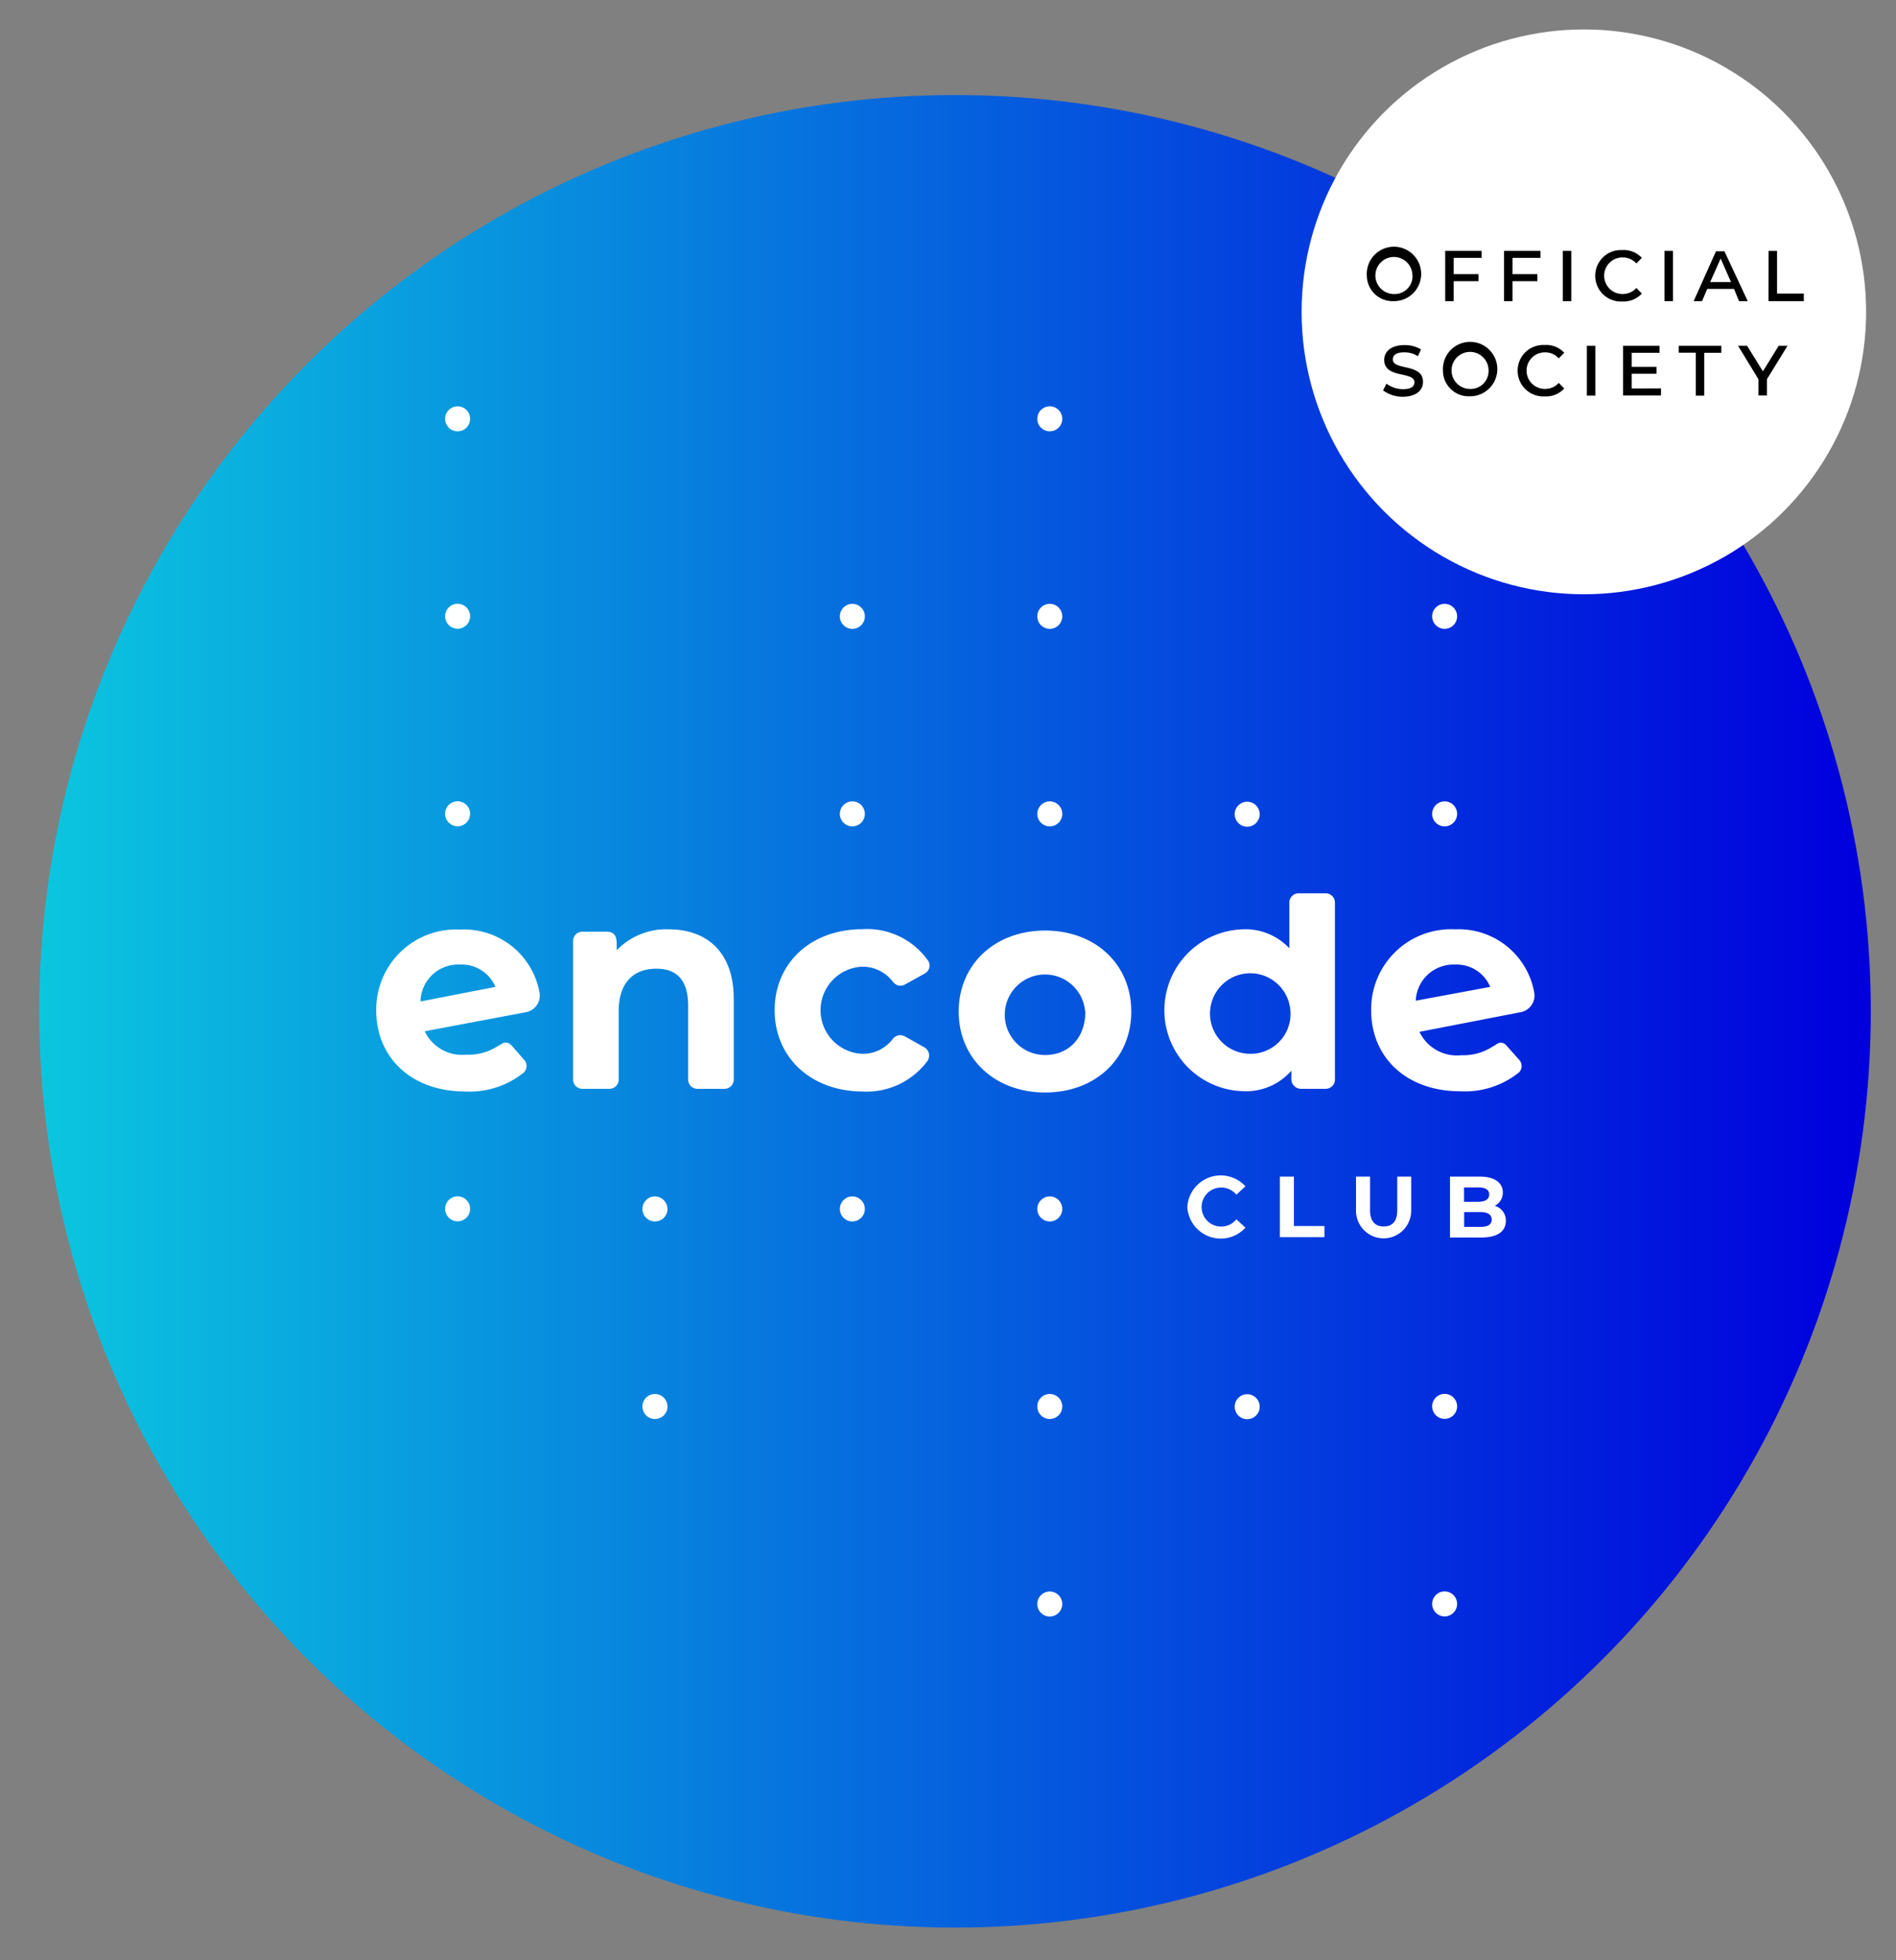 <svg id="Layer_1" data-name="Layer 1" xmlns="http://www.w3.org/2000/svg" xmlns:xlink="http://www.w3.org/1999/xlink" viewBox="0 0 170.08 175.75"><rect x="0" y="0" width="170.08" height="175.75" fill="#808080" stroke="none"/><defs><style>.cls-1{fill:url(#New_Gradient_Swatch);}.cls-2{fill:#fff;}</style><linearGradient id="New_Gradient_Swatch" x1="3.52" y1="90.67" x2="167.83" y2="90.67" gradientUnits="userSpaceOnUse"><stop offset="0" stop-color="#0bc6df"/><stop offset="0.99" stop-color="#00d"/></linearGradient></defs><title>oficcial-society_01</title><circle class="cls-1" cx="85.67" cy="90.67" r="82.15"/><path class="cls-2" d="M134.68,93.48a.76.76,0,0,1,.49.3L136.26,95a.82.82,0,0,1,0,1.15A7.74,7.74,0,0,1,131,97.84c-4.88,0-8-3.07-8-7.26a7.17,7.17,0,0,1,7.55-7.26A6.88,6.88,0,0,1,137.63,89a1.52,1.52,0,0,1-1.22,1.75l-9.08,1.76a3.72,3.72,0,0,0,3.75,2.1,4.86,4.86,0,0,0,2.79-.76l.31-.18A.75.75,0,0,1,134.68,93.48Zm-1-5a3.28,3.28,0,0,0-3.21-2A3.38,3.38,0,0,0,127,89.72Z"/><path class="cls-2" d="M106.51,108.22a3,3,0,0,1,5.21-1.86l-.81.75a1.76,1.76,0,0,0-1.37-.64,1.75,1.75,0,0,0,0,3.5,1.74,1.74,0,0,0,1.37-.65l.81.75a3,3,0,0,1-5.21-1.85Z"/><path class="cls-2" d="M114.81,105.49h1.26v4.43h2.74v1h-4Z"/><path class="cls-2" d="M121.64,108.55v-3.06h1.26v3c0,1,.45,1.47,1.22,1.47s1.22-.43,1.22-1.47v-3h1.25v3.06a2.47,2.47,0,1,1-4.95,0Z"/><path class="cls-2" d="M135.08,109.46c0,.94-.75,1.49-2.19,1.49h-2.82v-5.46h2.67c1.36,0,2.07.57,2.07,1.42a1.31,1.31,0,0,1-.73,1.2A1.35,1.35,0,0,1,135.08,109.46Zm-3.75-3v1.29h1.26c.62,0,1-.22,1-.65s-.34-.64-1-.64Zm2.48,2.89c0-.46-.35-.68-1-.68h-1.47V110h1.47C133.46,110,133.81,109.8,133.81,109.33Z"/><path class="cls-2" d="M45.44,93.48a.76.76,0,0,1,.49.3L47,95a.82.82,0,0,1,0,1.15,7.74,7.74,0,0,1-5.25,1.71c-4.88,0-8-3.07-8-7.26a7.17,7.17,0,0,1,7.55-7.26A6.88,6.88,0,0,1,48.4,89a1.52,1.52,0,0,1-1.22,1.75L38.1,92.46a3.72,3.72,0,0,0,3.75,2.1,4.86,4.86,0,0,0,2.79-.76l.31-.18A.75.75,0,0,1,45.44,93.48Zm-1-5a3.28,3.28,0,0,0-3.21-2,3.38,3.38,0,0,0-3.51,3.31Z"/><path class="cls-2" d="M65.82,89.55v7.24a.83.83,0,0,1-.83.83H62.56a.83.83,0,0,1-.83-.83V90.18c0-2.28-1-3.33-2.85-3.33-2,0-3.38,1.2-3.38,3.8v6.14a.83.83,0,0,1-.83.83H52.24a.83.83,0,0,1-.83-.83V84.36a.83.83,0,0,1,.83-.83h2.14c.71,0,.92.37.94,1v.67A6.17,6.17,0,0,1,60,83.32C63.3,83.32,65.82,85.26,65.82,89.55Z"/><path class="cls-2" d="M69.49,90.57c0-4.24,3.27-7.26,7.86-7.26a6.68,6.68,0,0,1,5.93,2.86.81.81,0,0,1-.34,1.12l-1.8,1A.84.84,0,0,1,80.08,88a3.41,3.41,0,0,0-2.76-1.33,3.91,3.91,0,0,0,0,7.81,3.37,3.37,0,0,0,2.76-1.32.84.84,0,0,1,1.06-.26l1.78,1a.85.85,0,0,1,.27,1.23,6.79,6.79,0,0,1-5.85,2.73C72.76,97.83,69.49,94.82,69.49,90.57Z"/><path class="cls-2" d="M86,90.69c0-4.24,3.27-7.26,7.75-7.26s7.73,3,7.73,7.26-3.25,7.26-7.73,7.26S86,94.93,86,90.69Zm11.34,0a3.61,3.61,0,1,0-3.59,3.9C95.81,94.59,97.36,93.12,97.36,90.69Z"/><path class="cls-2" d="M119.75,80.92V96.79a.83.83,0,0,1-.83.83h-2.18a.87.87,0,0,1-.9-.89V96a5.42,5.42,0,0,1-4.4,1.83,7.26,7.26,0,0,1,0-14.51,5.41,5.41,0,0,1,4.22,1.7V80.92a.83.83,0,0,1,.83-.83h2.43A.83.83,0,0,1,119.75,80.92Zm-4,9.66a3.61,3.61,0,1,0-3.59,3.9A3.57,3.57,0,0,0,115.75,90.57Z"/><path class="cls-2" d="M129.59,38.67a1.12,1.12,0,1,1,1.12-1.12A1.12,1.12,0,0,1,129.59,38.67Zm1.12,16.59a1.12,1.12,0,1,0-1.12,1.12A1.12,1.12,0,0,0,130.71,55.26Zm0,17.71a1.12,1.12,0,1,0-1.12,1.12A1.12,1.12,0,0,0,130.71,73Zm0,53.12a1.12,1.12,0,1,0-1.12,1.12A1.12,1.12,0,0,0,130.71,126.09Zm0,17.71a1.12,1.12,0,1,0-1.12,1.12A1.12,1.12,0,0,0,130.71,143.8ZM113,73a1.12,1.12,0,1,0-1.12,1.12A1.12,1.12,0,0,0,113,73Zm0,53.12a1.12,1.12,0,1,0-1.12,1.12A1.12,1.12,0,0,0,113,126.09ZM95.29,37.55a1.12,1.12,0,1,0-1.12,1.12A1.12,1.12,0,0,0,95.29,37.55Zm0,17.71a1.12,1.12,0,1,0-1.12,1.12A1.12,1.12,0,0,0,95.29,55.26Zm0,17.71a1.12,1.12,0,1,0-1.12,1.12A1.12,1.12,0,0,0,95.29,73Zm0,35.42a1.12,1.12,0,1,0-1.12,1.12A1.12,1.12,0,0,0,95.29,108.38Zm0,17.71a1.12,1.12,0,1,0-1.12,1.12A1.12,1.12,0,0,0,95.29,126.09Zm0,17.71a1.12,1.12,0,1,0-1.12,1.12A1.12,1.12,0,0,0,95.29,143.8ZM77.58,55.26a1.12,1.12,0,1,0-1.12,1.12A1.12,1.12,0,0,0,77.58,55.26Zm0,17.71a1.12,1.12,0,1,0-1.12,1.12A1.12,1.12,0,0,0,77.58,73Zm0,35.42a1.12,1.12,0,1,0-1.12,1.12A1.12,1.12,0,0,0,77.58,108.38Zm-17.71,0a1.12,1.12,0,1,0-1.12,1.12A1.12,1.12,0,0,0,59.88,108.38Zm0,17.71a1.12,1.12,0,1,0-1.12,1.12A1.12,1.12,0,0,0,59.88,126.09ZM42.17,37.55A1.12,1.12,0,1,0,41,38.67,1.12,1.12,0,0,0,42.17,37.55Zm0,17.71A1.12,1.12,0,1,0,41,56.37,1.12,1.12,0,0,0,42.17,55.26Zm0,17.71A1.12,1.12,0,1,0,41,74.08,1.12,1.12,0,0,0,42.17,73Zm0,35.42A1.12,1.12,0,1,0,41,109.5,1.12,1.12,0,0,0,42.17,108.38Z"/><circle class="cls-2" cx="142.08" cy="27.96" r="25.32"/><path d="M122.61,24.72A2.44,2.44,0,1,1,125,27,2.31,2.31,0,0,1,122.61,24.72Zm4.09,0A1.66,1.66,0,1,0,125,26.36,1.6,1.6,0,0,0,126.71,24.72Z"/><path d="M130.4,23.12v1.46h2.23v.63H130.4V27h-.76V22.49h3.27v.63Z"/><path d="M135.68,23.12v1.46h2.23v.63h-2.23V27h-.76V22.49h3.27v.63Z"/><path d="M140.19,22.49h.76V27h-.76Z"/><path d="M143.1,24.72a2.3,2.3,0,0,1,2.42-2.3,2.21,2.21,0,0,1,1.76.7l-.49.5a1.64,1.64,0,0,0-1.25-.54,1.64,1.64,0,1,0,0,3.28,1.64,1.64,0,0,0,1.25-.54l.49.5a2.21,2.21,0,0,1-1.76.71A2.3,2.3,0,0,1,143.1,24.72Z"/><path d="M149.31,22.49h.76V27h-.76Z"/><path d="M155.55,25.9h-2.4L152.68,27h-.75l2-4.47h.76L156.78,27H156Zm-.27-.61-.93-2.11-.94,2.11Z"/><path d="M158.65,22.49h.76v3.83h2.4V27h-3.17Z"/><path d="M124.07,35l.3-.6a2.49,2.49,0,0,0,1.51.49c.75,0,1-.28,1-.62,0-1-2.71-.31-2.71-2,0-.8.69-1.33,1.8-1.33a2.78,2.78,0,0,1,1.5.39l-.28.61a2.17,2.17,0,0,0-1.25-.35c-.72,0-1,.28-1,.64,0,1,2.71.33,2.71,2,0,.81-.68,1.34-1.82,1.34A2.92,2.92,0,0,1,124.07,35Z"/><path d="M129.44,33.23a2.44,2.44,0,1,1,2.43,2.3A2.31,2.31,0,0,1,129.44,33.23Zm4.09,0a1.66,1.66,0,1,0-1.66,1.64A1.6,1.6,0,0,0,133.53,33.23Z"/><path d="M136.14,33.23a2.3,2.3,0,0,1,2.42-2.3,2.21,2.21,0,0,1,1.76.7l-.49.5a1.64,1.64,0,0,0-1.25-.54,1.64,1.64,0,1,0,0,3.28,1.64,1.64,0,0,0,1.25-.54l.49.5a2.21,2.21,0,0,1-1.76.71A2.3,2.3,0,0,1,136.14,33.23Z"/><path d="M142.35,31h.76v4.47h-.76Z"/><path d="M149,34.82v.64H145.6V31h3.27v.63h-2.5v1.26h2.23v.62h-2.23v1.32Z"/><path d="M152.12,31.62h-1.53V31h3.82v.63h-1.53v3.84h-.76Z"/><path d="M158.5,34v1.46h-.76V34l-1.83-3h.81l1.42,2.29L159.56,31h.79Z"/></svg>
